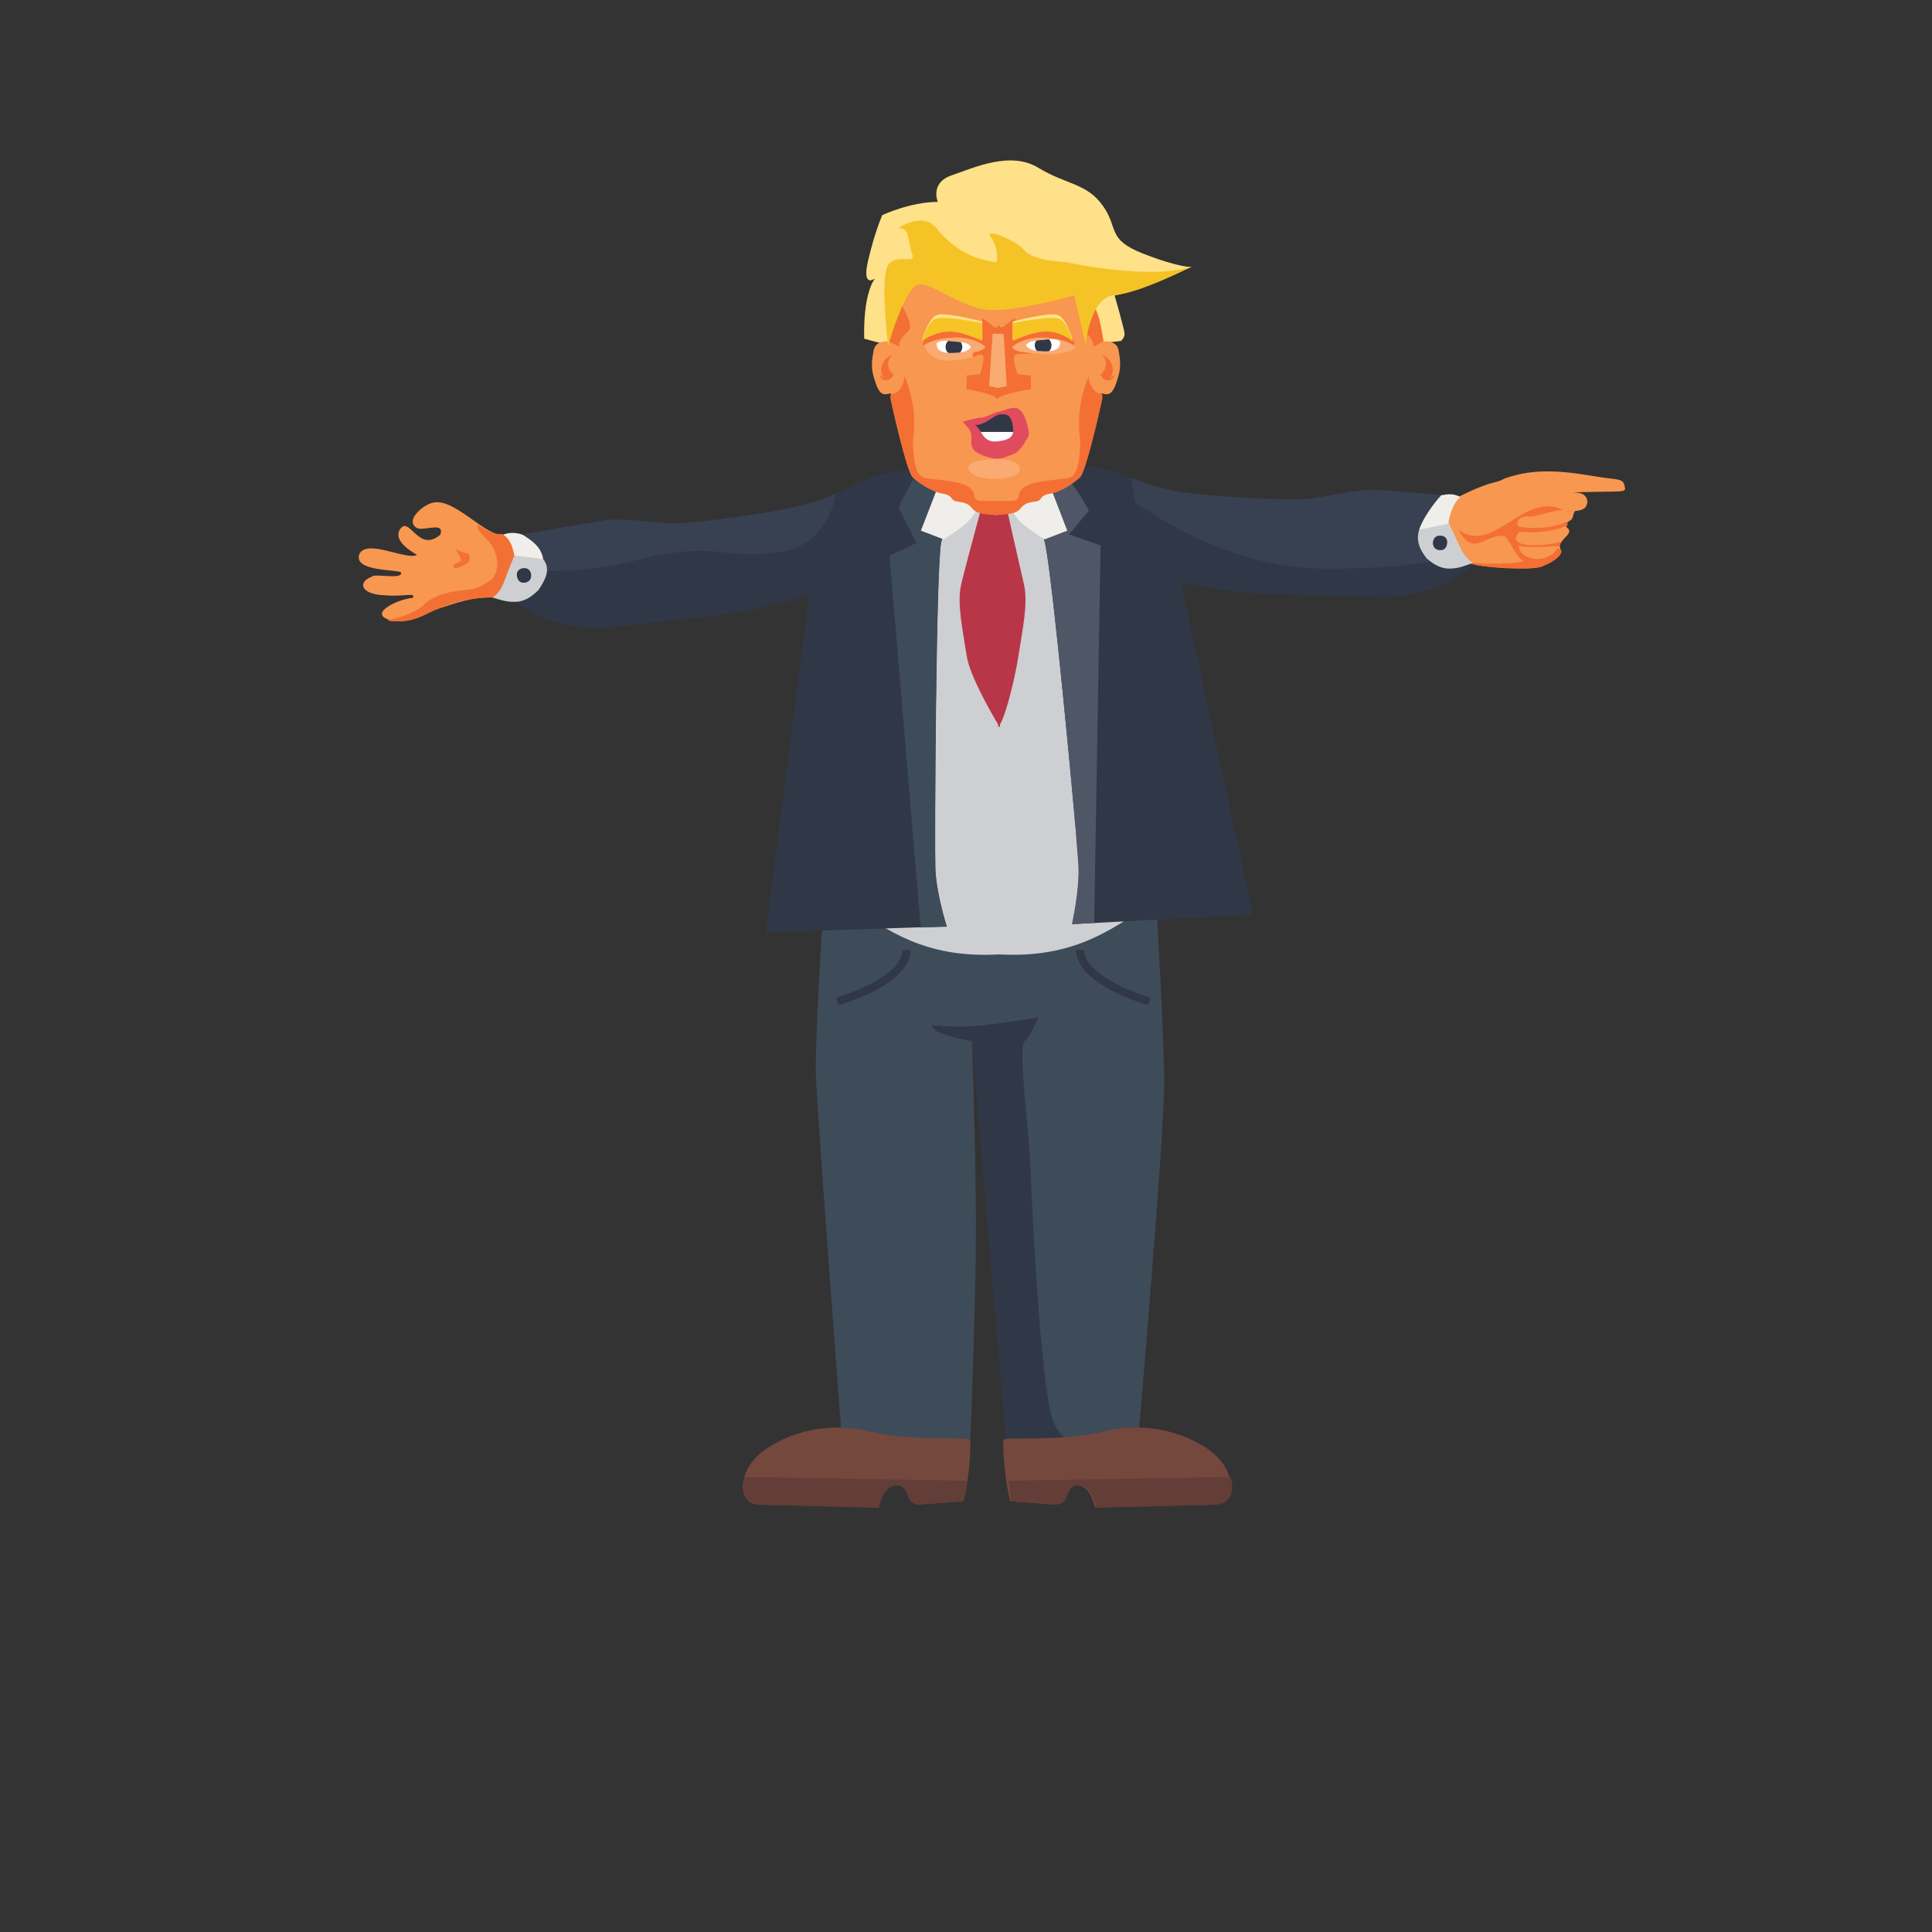 <?xml version="1.0" encoding="utf-8"?>
<!-- Generator: Adobe Illustrator 24.2.0, SVG Export Plug-In . SVG Version: 6.00 Build 0)  -->
<svg version="1.1" id="Layer_1" xmlns="http://www.w3.org/2000/svg" xmlns:xlink="http://www.w3.org/1999/xlink" x="0px" y="0px"
	 viewBox="0 0 1200 1200" style="enable-background:new 0 0 1200 1200;" xml:space="preserve">
<rect x="0" y="0" width="1200" height="1200" fill="#333333" stroke="none"/>
<style type="text/css">
	.st0{fill:#F8974F;}
	.st1{fill:#F37034;}
	.st2{fill:#3E4B59;}
	.st3{fill:#303847;}
	.st4{fill:#75483E;}
	.st5{fill:#633D37;}
	.st6{fill:#CECFD3;}
	.st7{fill:#384151;}
	.st8{fill:#4F5767;}
	.st9{fill:#F0EEEA;}
	.st10{fill:#963243;}
	.st11{fill:#B83647;}
	.st12{fill:#F46F33;}
	.st13{fill:#FEE188;}
	.st14{fill:#FAAB71;}
	.st15{fill:#E14B5E;}
	.st16{fill:#FFFFFF;}
	.st17{fill:#FEFEFE;}
	.st18{fill:#F6C425;}
	.st19{fill:#F5C326;}
	.st20{display:none;}
	.st21{display:inline;}
	.st22{fill:none;stroke:#000000;stroke-miterlimit:10;}
</style>
<g id="illustration">
	<path class="st0" d="M312.6,332.1c-11.6,1.4-32-25.3-45.5-19.3c-5.5,2-15.6,10.8-8.1,15.2c4.5,2,17.4-4.3,14.5,4.1
		c-13.7,11.6-18.9-11.7-24.9-3.6c-5.3,8,9.2,15.2,10.4,16.2c-7,3.4-30.9-10.2-35.8-0.6c-4,11.1,23.6,9.5,25.9,11.4
		c1.3,4.9-16.5,0.4-18.2,2.7c-9.5,3.6-6.1,11.2,7.9,11.5c11.8,1.2,20.1-2.1,17.5,1.7c-8.8,0.4-31.4,11-10.4,14.5
		c25.4-4.8,50.4-21.8,75.2-12.1C348.4,371.1,341.3,325.6,312.6,332.1z"/>
	<path class="st1" d="M283.1,341.2c2.5,1,3.9,1.8,5.5,2.2c1.2,0.3,2.7-0.1,3,1.9c0.3,1.7,0.1,3.3-1.3,4.4c-0.9,0.7-2,1.3-3.1,1.8
		c-1.8,0.9-4.6,2.2-5.4,0.7c-1-1.9,1.9-2.5,3.5-3.2c1.3-0.5,1.4-1.3,0.7-2.5C285.1,345,284.4,343.5,283.1,341.2z"/>
	<path class="st1" d="M291.7,372.2c3.7-0.5,10.3-1.3,14.2-1.1c1.7,0.1,4.8,0.6,7.7,1.2c5.5-5.8,13.7-15.9,13.3-23
		c-0.4-6.4-2.3-12.7-4.3-17.1l-10-0.1c0,0-7.9,0.3-13.9-4.9c-0.6-0.5-1.2-1.1-1.7-1.6c-0.4,1.4-0.4,3.2,1.2,5
		c3.2,3.6,8.7,8.1,9.7,13.1s4,12.9-2.6,16.4s-7.1,5.8-18.6,6.7c-11.5,0.9-17.3,4.4-20.2,6.2c-2.9,1.8-5.5,5.8-11.1,8.2
		c-3.8,1.6-10.7,3.2-14.8,4.1c1.2,0.5,2.9,0.7,5.2,0.5c9.4-0.8,19.2-4.3,26.3-8.3C279.2,373.6,288,372.8,291.7,372.2z"/>
	<path class="st2" d="M510.6,575.5c0,0-4.3,69.5-3.9,90.5c0.4,21,16.4,230.7,16.4,230.7s26.8,5.1,38.8,5.8s40.3,1.7,40.3,1.7
		s4.6-100,3.9-157.2s-2.4-100.4-2.4-100.4l13.4,0.3c0,0-1.1,77.7,2.9,123.9s5.6,132.8,5.6,132.8s31.2-3.2,46.8-6.9
		c15.6-3.7,34.3,0,34.3,0s17-194.6,16.4-227.7s-4.4-99.4-4.4-99.4L510.6,575.5z"/>
	<path class="st3" d="M520.7,624.4l-1.3-4.8c11.5-3.2,41.2-14.8,41.2-29.6h5C565.5,611.6,522.5,623.9,520.7,624.4z"/>
	<path class="st3" d="M713.3,624.4l1.3-4.8c-11.5-3.2-41.2-14.8-41.2-29.6h-5C668.5,611.6,711.5,623.9,713.3,624.4z"/>
	<path class="st3" d="M603.7,646.6c0,0-25.3-4-25-9.8c0,0,17.5,1.8,32.4,0s33.7-4.8,33.7-4.8s-4,11.2-8.4,14.6s3.1,58.4,3.9,83.4
		s6.8,141.4,14.7,155s17.4,11.7,17.4,11.7l-46.8,6.9L603.7,646.6z"/>
	<path class="st4" d="M742.7,895.6c8.9,4.4,17.8,11.3,20.9,21.8c1.6,5.3,1.1,12.1-3,15.2c-2.4,1.8-5.4,1.9-8.3,2
		c-24,0.6-48,1.2-72.1,1.8c-1.1-4.3-2.6-8.7-5.6-11.5s-8-3.4-10.6-0.1c-1.9,2.4-2.2,6.1-4.4,8.1c-1.9,1.7-4.5,1.6-6.8,1.4
		c-8.4-0.6-16.9-1.2-25.3-1.8c-2.8-11.7-4.2-23.8-4.4-35.9c0-0.8,0-1.8,0.6-2.4c0.5-0.5,1.2-0.6,1.9-0.6c20.5-0.3,40.3,0.3,60.2-4.5
		C704.5,884.5,725.3,886.4,742.7,895.6z"/>
	<path class="st4" d="M483.2,895.6c-8.9,4.4-17.8,11.3-20.9,21.8c-1.6,5.3-1.1,12.1,3,15.2c2.4,1.8,5.4,1.9,8.3,2
		c24,0.6,48,1.2,72.1,1.8c1.1-4.3,2.6-8.7,5.6-11.5s8-3.4,10.6-0.1c1.9,2.4,2.2,6.1,4.4,8.1c1.9,1.7,4.5,1.6,6.8,1.4
		c8.4-0.6,16.9-1.2,25.3-1.8c2.8-11.7,4.2-23.8,4.4-35.9c0-0.8,0-1.8-0.6-2.4c-0.5-0.5-1.2-0.6-1.9-0.6c-20.5-0.3-40.3,0.3-60.2-4.5
		C521.5,884.5,500.7,886.4,483.2,895.6z"/>
	<path class="st5" d="M462.3,917.4c-1.6,5.3-1.1,12.1,3,15.2c2.4,1.8,5.4,1.9,8.3,2c24,0.6,48,1.2,72.1,1.8
		c1.1-4.3,2.6-8.7,5.6-11.5s8-3.4,10.6-0.1c1.9,2.4,2.2,6.1,4.4,8.1c1.9,1.7,4.5,1.6,6.8,1.4c8.4-0.6,16.9-1.2,25.3-1.8
		c0.8-3.2,1.4-9.5,2-12.8L462.3,917.4z"/>
	<path class="st5" d="M764.5,917.4c1.6,5.3,1.1,12.1-3,15.2c-2.4,1.8-5.4,1.9-8.3,2c-24,0.6-48,1.2-72.1,1.8
		c-1.1-4.3-2.6-8.7-5.6-11.5s-8-3.4-10.6-0.1c-1.9,2.4-2.2,6.1-4.4,8.1c-1.9,1.7-4.5,1.6-6.8,1.4c-8.4-0.6-16.9-1.2-25.3-1.8
		c-0.8-3.2-1.4-9.5-2-12.8L764.5,917.4z"/>
	<path class="st6" d="M708.9,304c-10.4-14-80.5-7.9-89.9-7.1c-9-0.9-76.5-6.9-86.9,7.1C521,319,501,559,501,559s7.7-7.3,28.8,5.2
		c21.1,12.5,43.6,31.3,90.7,28.6c47.1,2.6,69.6-16.1,90.7-28.6c21.1-12.5,28.8-5.2,28.8-5.2S720,319,708.9,304z"/>
	<path class="st3" d="M615,296.1c0,0-47.7-6.6-64.7-2.3s-28,13.3-48.4,19.1s-72.9,12.5-82.9,12.2c-9.9-0.3-29.9-2.9-39-2.3
		s-55.2,9.3-55.2,9.3s17.9,14.6,13.8,24.4c-4.1,9.8-18.9,17.2-18.9,17.2s23.3,20,60.3,15.7c37-4.2,75.2-8,87.3-10.6
		c12.2-2.6,35.3-9.2,35.3-9.2l-26.9,209.5l112.3-3.7c0,0-6.6-20.6-7.1-36.1c-0.5-15.5,0.4-189.6,3.7-203S615,296.1,615,296.1z"/>
	<path class="st3" d="M615.5,297.8c0,0,46.4-10.6,63.7-7.8c17.3,2.8,29.1,10.9,49.9,14.9c20.9,4,73.7,6.2,83.6,5
		c9.9-1.2,29.5-5.5,38.7-5.6c9.1-0.1,55.8,4.5,55.8,4.5s-16.5,16.1-11.6,25.5c4.9,9.4,20.3,15.5,20.3,15.5s-21.5,21.9-58.7,20.9
		s-75.6-1.5-87.9-3c-12.4-1.5-36-6.1-36-6.1l44.9,206.4l-112.2,6c0,0,4.8-21.1,4-36.6S653,348.5,648.6,335.4
		S615.5,297.8,615.5,297.8z"/>
	<path class="st7" d="M851.3,304.2c-9.1,0.1-28.8,4.5-38.7,5.6c-9.9,1.2-62.7-1-83.6-5c-10.5-2-18.6-5-26.4-7.9l2.5,15
		c0,0,52.8,40.4,114.8,41.2c62,0.8,86.7-8.2,86.7-8.2l0,0c-4.3-2.7-8.9-6.4-11.2-10.8c-4.9-9.4,11.6-25.5,11.6-25.5
		S860.4,304.1,851.3,304.2z"/>
	<path class="st7" d="M519.3,306.5C519.3,306.5,519.3,306.5,519.3,306.5c-5.2,2.3-10.8,4.5-17.5,6.4c-20.4,5.8-72.9,12.5-82.9,12.2
		c-9.9-0.3-29.9-2.9-39-2.3c-9.1,0.7-55.2,9.3-55.2,9.3s15.6,12.7,14.3,22.4c5.8,0.3,14.7,0.2,27.9-1.3c28.4-3.3,29-7.3,55-10.3
		s31,4,62,0S519.3,306.5,519.3,306.5z"/>
	<path class="st8" d="M683.6,338.8l-19.6-6.9l12.3-14.7c0,0-9.2-18.2-19.8-26.6c-17.6,2-37.5,6.4-41,7.2c0.1,0.2,0.1,0.5,0.2,0.8
		c4.7,4,28.9,25.1,32.9,36.9c3.6,10.5,14.6,124.4,19.2,176.8c0.5,3.7,0.8,6.6,0.7,8.6c0.7,8.3,1.2,14.2,1.3,16.5
		c0.8,15.4-4,36.6-4,36.6l13.8-0.7L683.6,338.8z"/>
	<path class="st2" d="M584.7,336.4c2.9-11.9,25.5-35.4,30.3-40.3l-4-0.5c-7.8-1-25.7-3-41-3.2c-4,7.3-8.6,15.9-11.9,22.9l11.1,22
		l-16.7,7.8l19.4,231l16.2-0.5c0,0-6.6-20.6-7.1-36.1C580.5,524,581.4,349.8,584.7,336.4z"/>
	<path class="st9" d="M572,329.6l14.1,5.4c0,0,12.3-7.5,16.2-12.2s8.4-11.5,8.4-11.5l-9.2-20l-15,0.8L572,329.6z"/>
	<path class="st9" d="M662.9,329.6l-14.1,5.4c0,0-12.3-7.5-16.2-12.2s-8.4-11.5-8.4-11.5l9.2-20l15,0.8L662.9,329.6z"/>
	<polygon class="st10" points="601.5,291.2 633.4,291.2 624.3,311.2 610.7,311.2 	"/>
	<path class="st11" d="M636,363c-2.8-11.9-11.7-51.8-11.7-51.8H620h-1h-8.3c0,0-10.9,39.9-13.7,51.8s1.2,29.4,3.4,44.2
		c1.9,12.6,15.5,36,19.5,42.7l0,1.9c0,0,0.2-0.3,0.6-0.9c0.4,0.6,0.6,0.9,0.6,0.9l0-1.8c4-6.7,9.6-30.1,11.5-42.8
		C634.8,392.4,638.8,374.9,636,363z"/>
	<path class="st0" d="M992.1,296.1c-11.6-1.9-31.7-5.7-49.8-1.2c-11.6,2.9-7.2,3.1-14.5,4.8c-7.2,1.7-18.8,7.2-22.2,9.2
		c-3.4,1.9-8,2-8,2s-5.5,6.7-7.7,15.4c-2.2,8.7,13.1,24.2,15,23.4c1.9-0.7,5.8-1.4,5.8-1.4s0,0,3.6,1.7s13,2.4,28.8,2.9
		c15.7,0.5,15.5-1.7,20.4-4.3c4.8-2.7,6.7-6.1,5.5-8.3s2.4-5.6,4.3-7.7c1.9-2.1,1.7-3.5,0.2-4.7s-0.7-3.3,1.7-4.6s1.4-3.8,3.1-5.9
		c0,0,6.7-0.3,7.1-3.8l0,0c1.2-1.7,0.5-4.6-1.6-6.2c-2.9-2.2-7.7-1-6.3-1.4c1.4-0.5,19.3-0.5,26.6-0.7c7.2-0.2,5-1.7,4.8-4.3
		C1007.6,297,1003.7,298,992.1,296.1z"/>
	<path class="st12" d="M949.1,320.8c3.3,1,19.2-5.4,22.4-3.6c-24.5-13.3-43.7,27.9-65.7,11.9c10,18,16.8,1.7,28.8,4
		c4.9,4.7,5.7,11.7,11.9,15.4c-3.4,1.8-32.4,2.6-35.8-0.2c-3,3.4,42.9,7.4,48.4,2.9l0,0c7.1-2.3,14.9-9.6,8.2-10.6
		c-4.6,9-22.3,9.2-24.1-1.6c2.7,1.5,24.5,0.4,25.4-0.2c0,0,0.4-1.5,1.5-2.7c-3.7,2.6-37.5,6.1-26.3-5.8c9.7,1.2,24.1-0.8,30.1-4.2
		l-1.1-2c-6.6,3.8-21.7,4.8-29.9,2.9C940.4,322.3,947.8,319.9,949.1,320.8z"/>
	<path class="st12" d="M976.5,317.4c0,0-4.4,0-5-0.2C973.2,317.6,974.9,317.8,976.5,317.4z"/>
	<path class="st1" d="M241.7,384.9c7.6-1.3,14.6-4.2,20.9-8.3c9.9-6.5,20.5-10,32.1-10.7c3.2-0.2,6-1.4,8.4-3.5
		c6.1-5.3,7.5-13,3.7-21.3c-1.6-3.5-3.4-6.8-6-9.6c-1.1-1.2-2.1-2.5-2.1-4.3c4,2.2,7.8,5.1,12.8,4.4c0.3,0.1,0.6,0.3,0.9,0.4
		c4.6,3.1,5.9,8,6.9,13c-1.6,4.1-3.4,8.2-4.9,12.4c-1.9,5.2-3.7,10.4-8.7,13.7c-14.2-0.1-27.5,3.5-40.1,10
		c-6.2,3.2-12.7,5.4-19.8,4.8C244.5,385.8,243,385.8,241.7,384.9z"/>
	<path class="st6" d="M305.9,371.1c5-3.2,6.8-8.5,8.7-13.7c1.5-4.2,3.3-8.3,4.9-12.4c6,0.8,11.9,1.6,17.9,2.3
		c5.1,6.4,1,13.2-2.9,19.1c-4.1,4.1-8.6,7.4-14.8,7.4C314.8,374,310.4,372.5,305.9,371.1z"/>
	<path class="st9" d="M337.4,347.4c-6-0.8-11.9-1.6-17.9-2.3c-1-5-2.3-9.9-6.9-13c3.4-1.5,7.9-1.5,12.2,0.1
		C329.9,335.6,336.1,339.2,337.4,347.4z"/>
	<path class="st3" d="M321,357.4c0.4,3.5,2.4,4.9,5.1,4.5c2.5-0.4,4.1-2.3,3.8-5c-0.3-2.8-2.3-4.4-5.1-4
		C322.2,353.3,320.8,355.1,321,357.4z"/>
	<path class="st6" d="M901.4,353.1c-6.2,0.5-10.9-2.5-15.3-6.3c-4.4-5.6-7.1-11.6-4.2-18.8c5.9-1.2,11.8-2.4,17.7-3.6
		c1.9,4,3.9,8,5.7,12c2.3,5.1,4.4,10.2,9.6,13.1C910.6,351.2,906.2,353,901.4,353.1z"/>
	<path class="st9" d="M881.5,329c5.9-1.2,12.2-2.5,18.1-3.7c0.6-5.1,3.1-13.2,7.5-16.6c-4.8-2.5-7.9-1.7-11.9-1.1
		C890.6,312.5,883.5,322.3,881.5,329z"/>
	<path class="st3" d="M894.9,332.7c-2.9-0.2-4.7,1.4-4.9,4.3c-0.1,2.7,1.5,4.5,4.1,4.7c2.8,0.2,4.6-1.3,4.8-4.8
		C899,334.5,897.5,332.9,894.9,332.7z"/>
	<path class="st13" d="M555.9,215.5l-19.1-5.1c0,0-1.3-26.4,6.7-37.5c0,0-8.4,6.6-4.3-11.1c4.1-17.6,8.8-28.2,8.8-28.2
		s17.5-8.2,34.5-8.2c0,0-5.1-11.8,8.6-16.5c13.8-4.7,36.4-15.3,53.8-4.7s30,9.4,40.1,23.6c10.1,14.1,2.1,20.8,25.2,29.8
		c23.2,9,30,8.2,30,8.2s-41,16.9-47.9,17.7c0,0,6.2,21.4,6.2,23.9s-2.3,4.4-2.3,4.4l-21.9,2.3L555.9,215.5z"/>
	<path class="st0" d="M694.7,217.3c-1.2-6.1-9.3-5.3-9.3-5.3s-1.4-9.1-2.9-14.4s-4.2-11.5-14.2-23.9c-9.5-11.8-46.5-10.1-50.1-9.9
		c-3.5-0.2-39.6-1.9-49.1,9.9c-10,12.4-12.7,18.6-14.2,23.9s-2.9,14.4-2.9,14.4s-8-0.8-9.3,5.3c-1.2,6.1-1.8,11,0,16.9
		s3.4,11.5,8.1,10.6c4.6-0.9,1.6-0.4,2.5,3.6s9.9,44.7,13.7,48.1s11.4,8.8,18.5,10c7.1,1.1,4.6,4.4,9,4.9c4.4,0.5,6.8,1,9.7,4.6
		c2.8,3.5,9.2,3.2,14.2,3.8l0,0.1c0.1,0,0.2,0,0.2,0c0.1,0,0.2,0,0.2,0l0-0.1c5-0.6,11.4-0.3,14.2-3.8c2.9-3.6,5.3-4.1,9.7-4.6
		c4.4-0.5,1.9-3.8,9-4.9c7.1-1.1,14.7-6.6,18.5-10s12.9-44,13.7-48.1s-2.1-4.5,2.5-3.6c4.6,0.9,6.3-4.7,8.1-10.6
		S695.9,223.4,694.7,217.3z"/>
	<path class="st12" d="M552.1,212l6.6,3.5c0,0-1.4-1.9,2-6.3s6.7-3.4,2.8-12.8c-1.5-3.6-3.1-6.3-4.5-8.3c-2.2,3.9-3.3,6.9-4.1,9.6
		C553.5,202.9,552.1,212,552.1,212z"/>
	<path class="st12" d="M685.4,212l-6.6,3.5c0,0,1.4-1.9-2-6.3s-6.7-3.4-2.8-12.8c1.5-3.6,3.1-6.3,4.5-8.3c2.2,3.9,3.3,6.9,4.1,9.6
		C684,202.9,685.4,212,685.4,212z"/>
	<path class="st12" d="M684.5,244.9c-2.9-0.4-7.3-2.5-8.4-11.1c0,0-4.8,11.1-5.7,23.2s1,14.1,0.5,20.6c-0.5,6.5-0.9,18.3-7.7,19.4
		c-6.8,1.1-22.1,1.6-27.5,5.9c-5.4,4.3,0,8.3-8.4,8.3s-8.3,0-8.3,0s0,0-8.3,0s-3-4-8.4-8.3c-5.4-4.3-20.7-4.9-27.5-5.9
		c-6.8-1.1-7.2-13-7.7-19.4c-0.5-6.5,1.4-8.5,0.5-20.6s-5.7-23.2-5.7-23.2c-1.2,8.6-5.5,10.7-8.4,11.1c-0.1,0.5-0.6,1.6-0.2,3.6
		c0.9,4.1,9.9,44.7,13.7,48.1s11.4,8.8,18.5,10c7.1,1.1,4.6,4.4,9,4.9c4.4,0.5,6.8,1,9.7,4.6c2.8,3.5,9.4,3.2,14.4,3.9h0.5
		c0.1,0,0.1,0,0.2,0l0,0h0.3l0-0.1c5-0.6,11.2-0.3,14-3.8c2.9-3.6,5.3-4.1,9.7-4.6c4.4-0.5,1.9-3.8,9-4.9c7.1-1.1,14.7-6.6,18.5-10
		s12.9-44,13.7-48.1C685,246.5,684.6,245.4,684.5,244.9z"/>
	<path class="st14" d="M616.5,285.1c0,0,16.6-0.7,16.9,6.1s-17,6.3-17,6.3s-13.8-0.6-14.9-6.3S616.5,285.1,616.5,285.1z"/>
	<path class="st15" d="M597.9,262c0,0,7.4-2.3,11.4-2.6s5.5-2.3,11.1-3.7c5.5-1.4,9.9-3.7,12.7-1.4s4,6.4,4.4,7.7
		c0.3,1.3,2.4,7.4,1.1,9.3s-4.6,9.1-9.1,10.7c-4.5,1.6-8,4-14.5,2.3s-11.5-4.2-11.7-8.6s1-6.6-2.2-10.2
		C597.9,262,597.9,262,597.9,262z"/>
	<path class="st3" d="M605.7,264c0,0,2.2,1.7,3.5,4.3c1.3,2.6,4.2,6.6,10,5.9s10.4-1.8,10.1-7.4s-1.9-9-5-9.4
		c-3.1-0.4-4.9,0.3-6.9,1.5C615.5,260.1,610.1,264.2,605.7,264z"/>
	<path class="st14" d="M628,215.5c0,0,0.4,2.3,8.1,3.3c7.7,0.9,16.4,1.8,21.7,0.9c5.3-0.9,9-2.1,10-3.8c1-1.7-3.4-5.4-13-6.4
		c-13.7-1.4-9.8,0.1-14.1,0.5C635.2,210.6,630.9,214.1,628,215.5z"/>
	<path class="st16" d="M629.3,268.3h-20.1c1.3,2.6,4.2,6.6,10,5.9C624.5,273.6,628.7,272.6,629.3,268.3z"/>
	<path class="st14" d="M612.1,214.4c0,0-0.4,5.8-7.7,7.4c-7.3,1.6-15.6,3.1-20.7,1.6c-5-1.6-8.6-5.4-9.5-8.3
		c-1-2.9,3.6-9.9,12.7-7.7S607.2,210,612.1,214.4z"/>
	<path class="st12" d="M666.9,211c0,0-7.2-5.3-17.3-4.9s-19.4,4.9-19.4,4.9l0.3-13.5c0,0-5.3,3.6-7.1,5.3c-0.9,0.8-1.8,0.6-2.5,0.1
		l0-1.1c0,0-0.2,0.3-0.6,0.7c-0.4-0.4-0.6-0.7-0.6-0.7l0,1.2c-0.7,0.4-1.6,0.7-2.5-0.1c-1.8-1.7-7.1-5.3-7.1-5.3l0.3,13.5
		c0,0-9.2-4.5-19.4-4.9s-17.3,4.9-17.3,4.9l-0.5,3.8c0,0,4.5-4.3,17.8-5.2s21,5,21,5.9c0,0.9-3.8,2.9-6.2,3s-1.4,3.4-1.4,3.4
		s4.6-2.7,6-1.3s-0.7,9.2-1.3,10.5s-0.6,1.3-0.6,1.3l-8,0.7l-0.2,8.5c0,0,16.7,2.7,19.2,6.1c2.5-3.3,20.9-6.1,20.9-6.1l-0.2-8.5
		l-8-0.7c0,0,0,0-0.6-1.3s-2.7-9.1-1.3-10.5s11-1,11-1s-4-0.9-6.4-1s-6.3-2.1-6.2-3c0-0.9,7.6-6.8,21-5.9s17.8,5.2,17.8,5.2
		L666.9,211z"/>
	<polygon class="st14" points="620.3,207.3 616.5,207.3 614.4,239.8 619.8,241 625.3,239.8 623.4,207.3 	"/>
	<path class="st17" d="M602.8,215.1c0.9,1-2.5,3.5-6.8,3.9s-7.7,0.6-11.2-0.7c-3.5-1.3-3-5.1-3-5.1s1.4-2.2,8.9-1.4
		C598.3,212.7,600.5,212.5,602.8,215.1z"/>
	<path class="st3" d="M596.3,219c0.8-0.9,1.4-2.1,1.4-3.5c0-1.1-0.4-2.2-1-3c-1.5-0.2-3.4-0.3-5.9-0.6c-0.7-0.1-1.3-0.1-1.9-0.2
		c-1,1-1.6,2.3-1.6,3.8c0,1.5,0.6,2.8,1.6,3.7c2.2,0.2,4.6,0,7.3-0.2C596.1,219,596.2,219,596.3,219z"/>
	<path class="st17" d="M637.5,214.1c-0.9,1,2.5,3.5,6.8,3.9s7.7,0.6,11.2-0.7c3.5-1.3,3-5.1,3-5.1s-1.4-2.2-8.9-1.4
		C642,211.7,639.9,211.5,637.5,214.1z"/>
	<path class="st3" d="M644.1,218c-0.8-0.9-1.4-2.1-1.4-3.5c0-1.1,0.4-2.2,1-3c1.5-0.2,3.4-0.3,5.9-0.6c0.7-0.1,1.3-0.1,1.9-0.2
		c1,1,1.6,2.3,1.6,3.8c0,1.5-0.6,2.8-1.6,3.7c-2.2,0.2-4.6,0-7.3-0.2C644.3,218,644.2,218,644.1,218z"/>
	<path class="st12" d="M549,234.7c-3.7-4.8-0.9-12.2,5.2-14.2c-3.8,3.1-3.4,9.2,0.8,12c-0.6,1.7-2.1,3.4-4.2,3.7
		c-2.1,0.3-4.5-1.3-4-3.1"/>
	<path class="st12" d="M691.7,233.1c0.5,1.8-1.9,3.4-4,3.1c-2.1-0.3-3.6-2-4.2-3.7c4.2-2.8,4.6-8.9,0.8-12c6.1,2,8.9,9.4,5.2,14.2"
		/>
	<path class="st13" d="M610,199.7v11c0,0-13.2-6-19.8-6.1c-6.7-0.2-16.7,4.5-17.6,7.1c0,0,3.8-14,9.2-16
		C587.2,193.6,610,199.7,610,199.7z"/>
	<path class="st18" d="M610,200.7v11c0,0-13.2-6-19.8-6.1c-6.7-0.2-16.7,4.5-17.6,7.1c0,0,3.1-12.7,8.5-14.7
		C586.5,195.9,610,200.7,610,200.7z"/>
	<path class="st13" d="M657.2,195.7c5.4,2,9.2,16,9.2,16c-0.9-2.6-10.9-7.3-17.6-7.1c-6.6,0.1-19.8,6.1-19.8,6.1v-11
		C629,199.7,651.8,193.6,657.2,195.7z"/>
	<path class="st18" d="M657.9,198c5.4,2,8.5,14.7,8.5,14.7c-0.9-2.6-10.9-7.3-17.6-7.1c-6.6,0.1-19.8,6.1-19.8,6.1v-11
		C629,200.7,652.5,195.9,657.9,198z"/>
	<path class="st19" d="M551.6,214.8c0,0-5.1-42.4,0-50.1c5.1-7.7,17.7,0.2,14.9-7.2s-1-15.9-8.4-15.9c0,0,14.9-10.3,23.4,0
		s19.5,19.2,37.6,21.3c0,0,1.5-8.9-3.6-15.4s14.9,1.2,20.8,8s25.7,7.3,25.7,7.3s51.8,11.5,78.2,2.8c0,0-32.5,16.6-47.9,17.7
		c-15.3,1-18,30.7-18,30.7l-7-30.6c0,0-32.9,9.7-51.9,9.2s-40.2-20.8-47-15C561.7,183.2,555,203.5,551.6,214.8z"/>
</g>
<g id="skeleton" class="st20">
	<g id="skeleton_1_" class="st21">
		<polygon class="st22" points="512.5,346.8 562.8,562.6 679.2,561.8 725.4,346.8 		"/>
		<polyline class="st22" points="511.5,346.8 408.8,346.8 295.5,350.1 		"/>
		<polyline class="st22" points="726.9,346.4 830.1,346.4 933.4,332.8 		"/>
		<polyline class="st22" points="562.8,562.6 569.2,722.8 569.2,900.8 		"/>
		<polyline class="st22" points="679.2,561.8 679.2,722.8 679.2,900.8 		"/>
		<polyline class="st22" points="618.2,167.3 598.4,169.8 585.9,179.3 577.3,193.4 574.8,202.7 574,214.4 574,223.9 574.8,245.6 
			581.6,265.6 593.2,278.1 603.2,284.8 618.2,288 633,285.2 643,278.5 654.6,265.9 661.4,245.9 662.2,224.3 662.2,214.7 661.4,203 
			658.9,193.8 650.7,179.3 638.1,169.8 618.2,167.3 		"/>
		<polyline class="st22" points="582.2,204.2 586.2,200.5 592.4,199.5 599.7,199.5 609.5,203.5 		"/>
		<polygon class="st22" points="588.4,212.4 593.6,208.7 599.9,208.7 605.1,212.9 599.9,213.9 593.6,214.7 		"/>
		<polyline class="st22" points="606.7,230.5 611.9,230.5 617.4,231.3 617.4,226 617.4,218.9 617.4,213.4 617.4,207.6 		"/>
		<polyline class="st22" points="653.7,203.8 649.7,200.9 643.4,199.4 636.1,199.8 626.1,203 		"/>
		<polygon class="st22" points="647.8,212.4 642.5,208.7 636.2,208.7 631.1,212.9 636.2,213.9 642.5,214.7 		"/>
		<polyline class="st22" points="627.8,230.5 622.8,230.5 617.4,231.3 		"/>
		<polygon class="st22" points="600.7,252.6 607.6,249.2 614.1,248.1 618.2,249 622.4,248.1 628.8,249.2 635.7,252.6 629.3,258.9 
			622.2,261.7 618.2,262.2 614.1,261.7 607.1,258.9 		"/>
		<polyline class="st22" points="600.7,252.6 604.3,252.9 614.3,252.1 618.2,252.6 622.2,252.1 632.1,252.9 635.7,252.6 		"/>
		<polyline class="st22" points="600.7,252.6 604.3,252.9 614.3,255 618.2,255.8 622.2,255 632.1,252.9 635.7,252.6 		"/>
		<circle id="rightShoulder_1_" cx="512.6" cy="346.5" r="8.2"/>
		<circle id="rightElbow_1_" cx="409.1" cy="346.6" r="8.2"/>
		<circle id="rightWrist_1_" cx="295.7" cy="350" r="8.2"/>
		<circle id="rightHip_1_" cx="562.9" cy="562.3" r="8.2"/>
		<circle id="rightKnee_1_" cx="569.3" cy="722.5" r="8.2"/>
		<circle id="rightAnkle_1_" cx="569.3" cy="900.5" r="8.2"/>
		<circle id="leftElbow_1_" cx="829.9" cy="346.2" r="8.2"/>
		<circle id="leftWrist_1_" cx="933.3" cy="332.5" r="8.2"/>
		<circle id="leftHip_1_" cx="679.3" cy="561.5" r="8.2"/>
		<circle id="leftKnee_1_" cx="679.3" cy="722.5" r="8.2"/>
		<circle id="leftAnkle_1_" cx="679.3" cy="900.5" r="8.2"/>
		<circle id="rightEye0_1_" cx="588.4" cy="212.4" r="0.8"/>
		<circle id="rightBrow1_1_" cx="586.2" cy="200.5" r="0.8"/>
		<circle id="rightBrow4_1_" cx="609.5" cy="203.5" r="0.8"/>
		<circle id="nose1_1_" cx="617.4" cy="213.4" r="0.8"/>
		<circle id="rightBrow3_1_" cx="599.7" cy="199.5" r="0.8"/>
		<circle id="rightEye1_1_" cx="593.6" cy="208.7" r="0.8"/>
		<circle id="rightBrow0_1_" cx="582.2" cy="204.2" r="0.8"/>
		<circle id="rightBrow2_1_" cx="592.4" cy="199.5" r="0.8"/>
		<circle id="rightEye5_1_" cx="593.6" cy="214.7" r="0.8"/>
		<circle id="rightEye2_1_" cx="599.9" cy="208.7" r="0.8"/>
		<circle id="rightEye3_1_" cx="605.1" cy="212.9" r="0.8"/>
		<circle id="nose0_1_" cx="617.4" cy="207.6" r="0.8"/>
		<circle id="nose3_1_" cx="617.4" cy="226" r="0.8"/>
		<circle id="rightNose0_1_" cx="606.7" cy="230.5" r="0.8"/>
		<circle id="rightMouthCorner_1_" cx="600.7" cy="252.6" r="0.8"/>
		<circle id="rightNose1_1_" cx="611.9" cy="230.5" r="0.8"/>
		<circle id="rightUpperLipTop0_1_" cx="607.6" cy="249.2" r="0.8"/>
		<circle id="nose2_1_" cx="617.4" cy="218.9" r="0.8"/>
		<circle id="nose4_1_" cx="617.4" cy="231.3" r="0.8"/>
		<circle id="upperLipTopMid_1_" cx="618.2" cy="249" r="0.8"/>
		<circle id="rightUpperLipTop1_1_" cx="614.1" cy="248.1" r="0.8"/>
		<path id="rightMiddleLip_1_" d="M604.3,252.1c0.4,0,0.8,0.4,0.8,0.8c0,0.4-0.4,0.8-0.8,0.8s-0.8-0.4-0.8-0.8
			S603.9,252.1,604.3,252.1z"/>
		<circle id="lowerLipBottomMid_1_" cx="618.2" cy="262.2" r="0.8"/>
		<circle id="upperLipBottomMid_1_" cx="618.2" cy="252.6" r="0.8"/>
		<circle id="lowerLipTopMid_1_" cx="618.2" cy="255.7" r="0.8"/>
		<circle id="rightUpperLipBottom1_1_" cx="614.3" cy="252.1" r="0.8"/>
		<circle id="rightLowerLipTop0_1_" cx="614.3" cy="255" r="0.8"/>
		<circle id="rightLowerLipBottom1_1_" cx="614.1" cy="261.7" r="0.8"/>
		<circle id="rightLowerLipBottom0_1_" cx="607.1" cy="258.9" r="0.8"/>
		<circle id="rightEye4_1_" cx="599.9" cy="213.9" r="0.8"/>
		<circle id="jawMid_1_" cx="618.2" cy="288" r="0.8"/>
		<circle id="rightJaw7_1_" cx="603.2" cy="284.8" r="0.8"/>
		<circle id="rightJaw6_1_" cx="593.2" cy="278.1" r="0.8"/>
		<circle id="rightJaw5_1_" cx="581.6" cy="265.6" r="0.8"/>
		<circle id="rightJaw4_1_" cx="574.8" cy="245.6" r="0.8"/>
		<circle id="rightJaw3_1_" cx="574" cy="223.9" r="0.8"/>
		<circle id="rightJaw2_1_" cx="574" cy="214.4" r="0.8"/>
		<circle id="rightJaw1_1_" cx="574.8" cy="202.7" r="0.8"/>
		<circle id="rightJaw0_1_" cx="577.3" cy="193.4" r="0.8"/>
		<circle id="topMid_1_" cx="618.4" cy="167.3" r="0.8"/>
		<circle id="leftTop0_1_" cx="638.1" cy="169.8" r="0.8"/>
		<circle id="leftTop1_1_" cx="650.7" cy="179.3" r="0.8"/>
		<circle id="leftEye0_1_" cx="648" cy="212.4" r="0.8"/>
		<circle id="leftBrow1_1_" cx="649.9" cy="200.9" r="0.8"/>
		<circle id="leftBrow4_1_" cx="626.3" cy="203" r="0.8"/>
		<circle id="leftBrow3_1_" cx="636.3" cy="199.8" r="0.8"/>
		<circle id="leftEye1_1_" cx="642.8" cy="208.7" r="0.8"/>
		<circle id="leftBrow0_1_" cx="653.9" cy="203.8" r="0.8"/>
		<circle id="leftBrow2_1_" cx="643.6" cy="199.4" r="0.8"/>
		<circle id="leftEye5_1_" cx="642.8" cy="214.7" r="0.8"/>
		<circle id="leftEye2_1_" cx="636.5" cy="208.7" r="0.8"/>
		<circle id="leftEye3_1_" cx="631.3" cy="212.9" r="0.8"/>
		<circle id="leftNose0_1_" cx="627.8" cy="230.5" r="0.8"/>
		<circle id="leftMouthCorner_1_" cx="635.7" cy="252.6" r="0.8"/>
		<circle id="leftNose1_1_" cx="623" cy="230.5" r="0.8"/>
		<circle id="leftUpperLipTop0_1_" cx="628.8" cy="249.2" r="0.8"/>
		<circle id="leftUpperLipTop1_1_" cx="622.4" cy="248.1" r="0.8"/>
		<path id="leftMiddleLip_1_" d="M632.1,252.1c0.4,0,0.8,0.4,0.8,0.8c0,0.4-0.4,0.8-0.8,0.8s-0.8-0.4-0.8-0.8
			S631.7,252.1,632.1,252.1z"/>
		<circle id="leftUpperLipBottom1_1_" cx="622.2" cy="252.1" r="0.8"/>
		<circle id="leftLowerLipTop0_1_" cx="622.2" cy="255" r="0.8"/>
		<circle id="leftLowerLipBottom1_1_" cx="622.4" cy="261.7" r="0.8"/>
		<circle id="leftLowerLipBottom0_1_" cx="629.3" cy="258.9" r="0.8"/>
		<circle id="leftEye4_1_" cx="636.5" cy="213.9" r="0.8"/>
		<circle id="leftJaw7_1_" cx="633" cy="285.2" r="0.8"/>
		<circle id="leftJaw6_1_" cx="643" cy="278.5" r="0.8"/>
		<circle id="leftJaw5_1_" cx="654.6" cy="265.9" r="0.8"/>
		<circle id="leftJaw4_1_" cx="661.4" cy="245.9" r="0.8"/>
		<circle id="leftJaw3_1_" cx="662.2" cy="224.3" r="0.8"/>
		<circle id="leftJaw2_1_" cx="662.2" cy="214.7" r="0.8"/>
		<circle id="leftJaw1_1_" cx="661.4" cy="203" r="0.8"/>
		<circle id="leftJaw0_1_" cx="658.9" cy="193.8" r="0.8"/>
		<circle id="rightTop0_1_" cx="598.5" cy="169.8" r="0.8"/>
		<circle id="rightTop1_1_" cx="585.9" cy="179.3" r="0.8"/>
		<circle id="leftShoulder_1_" cx="725.5" cy="346.5" r="8.2"/>
	</g>
</g>
</svg>
